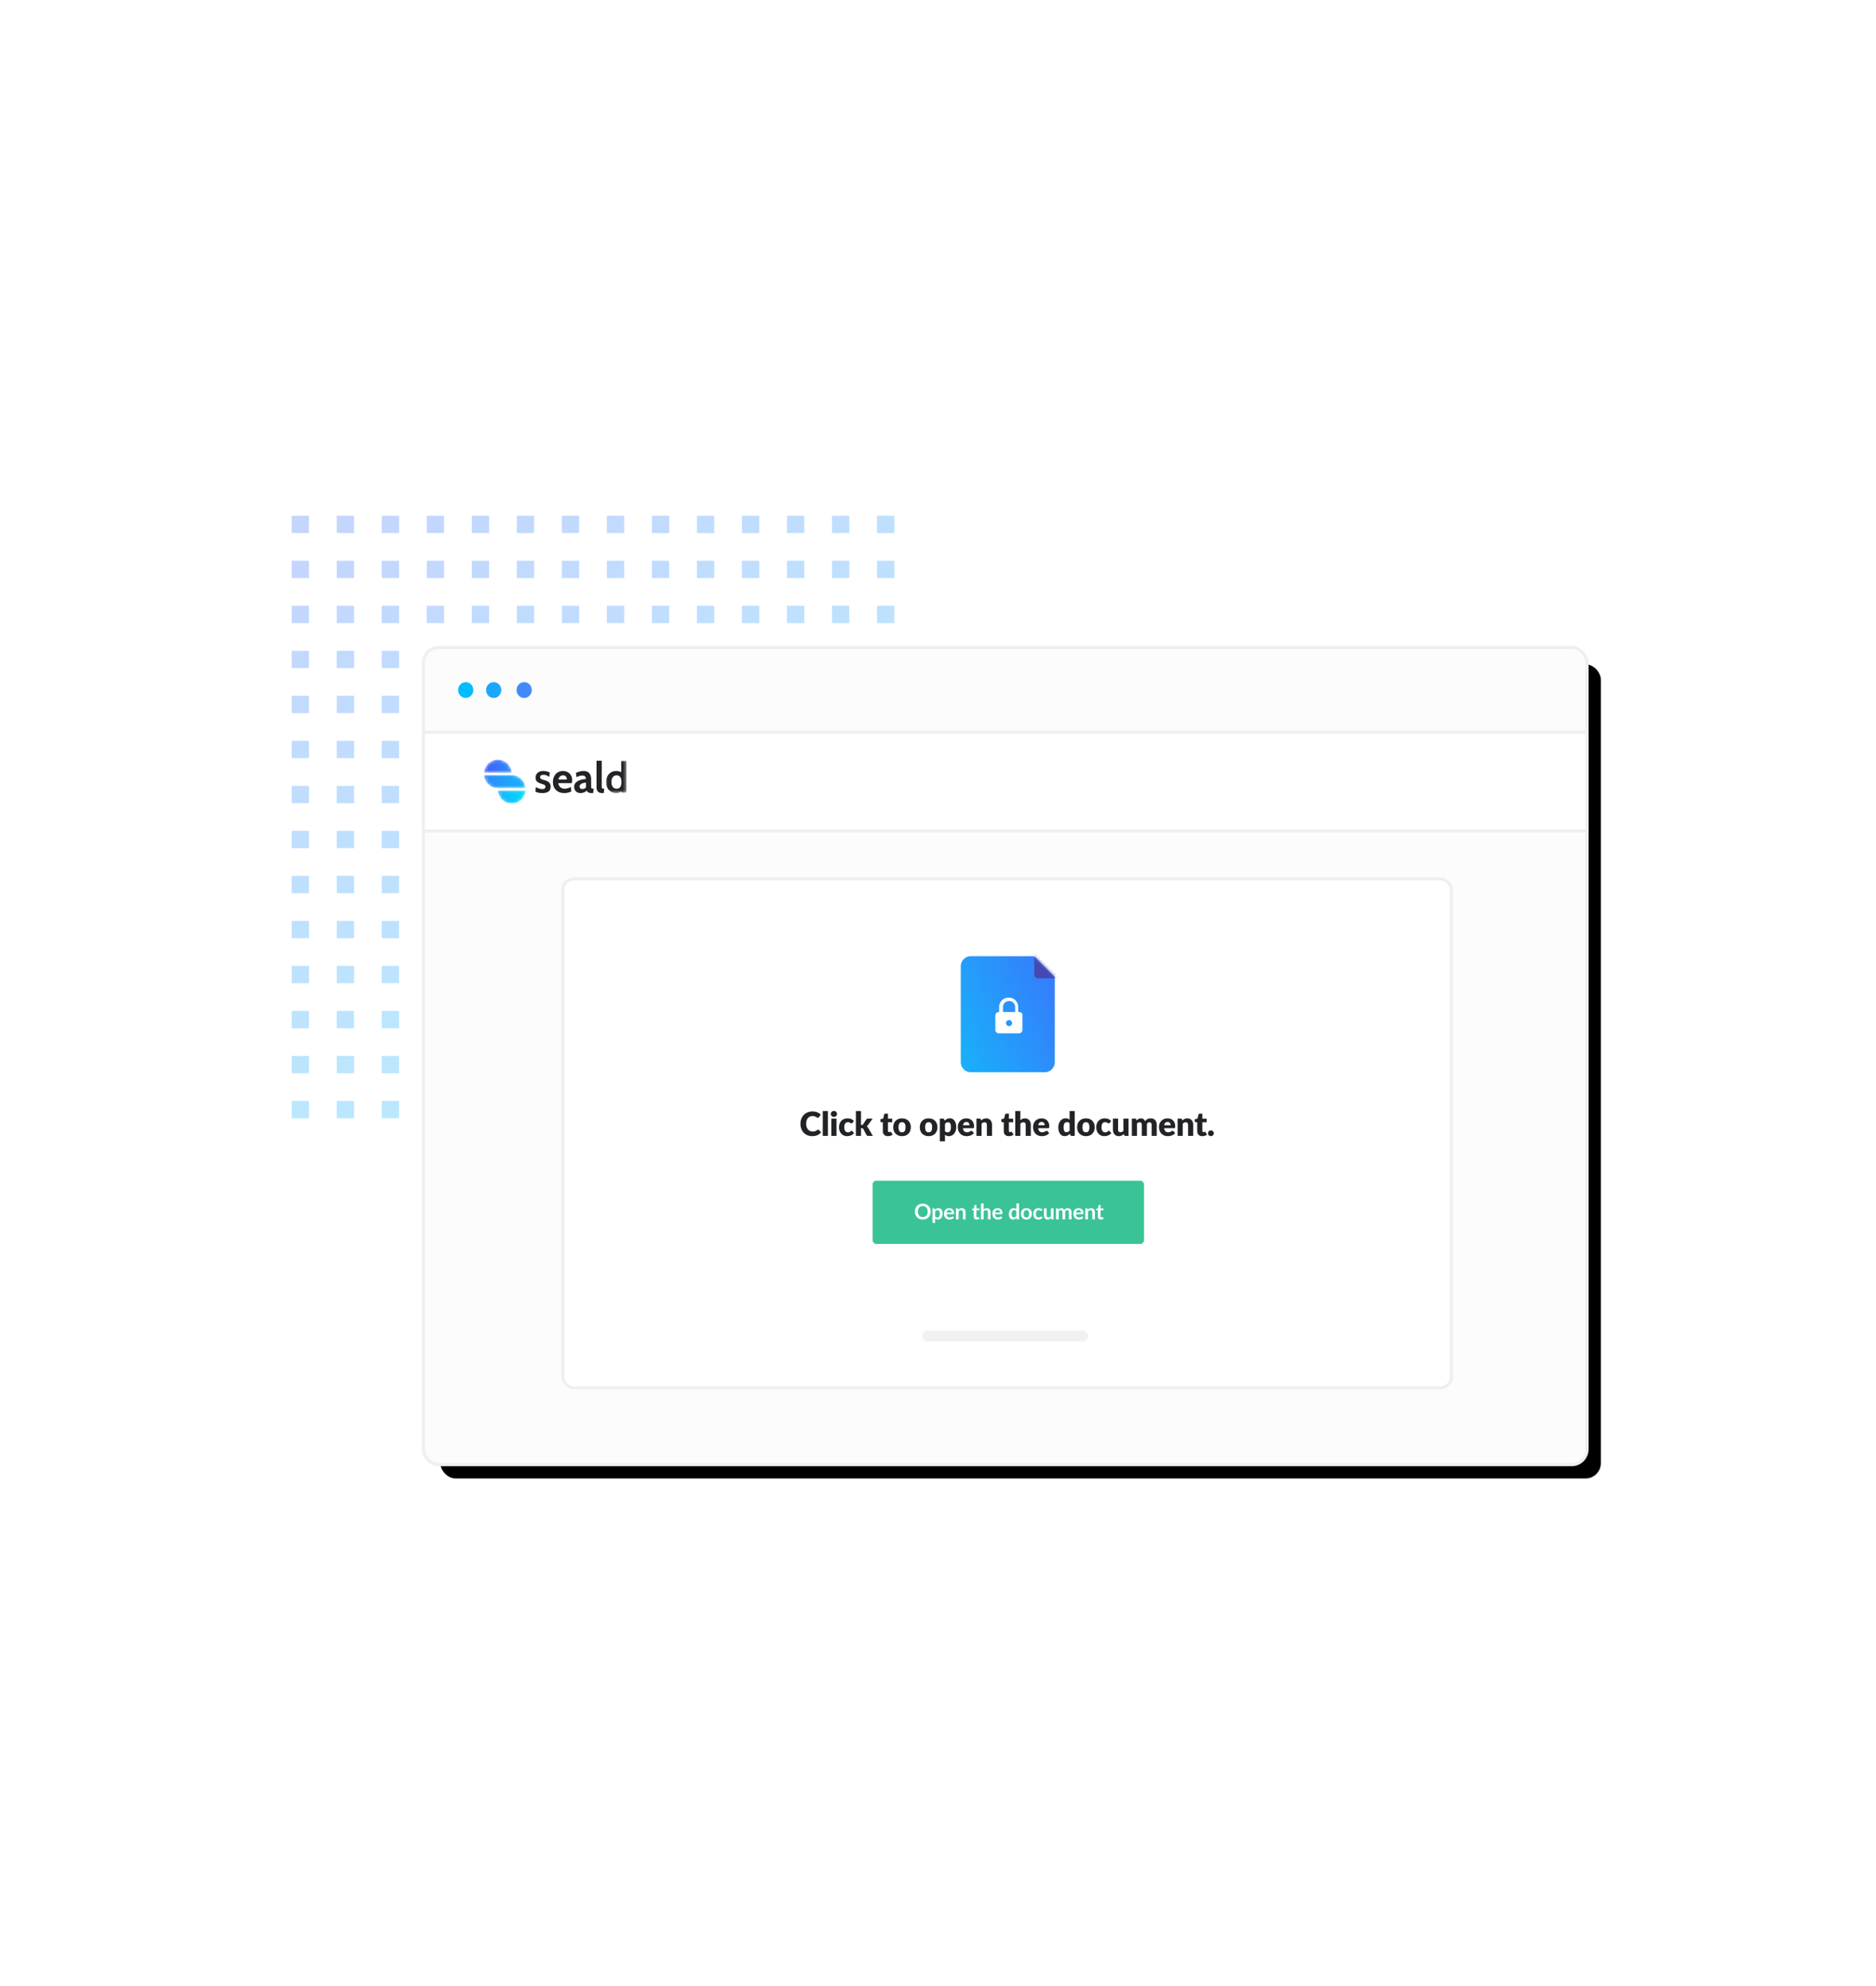 <svg width="611" height="647" xmlns="http://www.w3.org/2000/svg" xmlns:xlink="http://www.w3.org/1999/xlink"><defs><linearGradient x1="20.573%" y1="-4.83%" x2="86.747%" y2="107.679%" id="linearGradient-1"><stop stop-color="#3975FB" offset="0%"/><stop stop-color="#0ACDFA" offset="100%"/></linearGradient><rect id="path-2" x="0" y="0" width="378" height="265.2" rx="5"/><filter x="-11.9%" y="-17%" width="126.5%" height="137.7%" filterUnits="objectBoundingBox" id="filter-3"><feMorphology radius="1" operator="dilate" in="SourceAlpha" result="shadowSpreadOuter1"/><feOffset dx="5" dy="5" in="shadowSpreadOuter1" result="shadowOffsetOuter1"/><feGaussianBlur stdDeviation="15.5" in="shadowOffsetOuter1" result="shadowBlurOuter1"/><feComposite in="shadowBlurOuter1" in2="SourceAlpha" operator="out" result="shadowBlurOuter1"/><feColorMatrix values="0 0 0 0 0.235 0 0 0 0 0.616 0 0 0 0 0.973 0 0 0 0.086 0" in="shadowBlurOuter1"/></filter><path d="M.028.034c.175 2.383 2.13 4.262 4.517 4.262 2.387 0 4.342-1.879 4.517-4.262H.028z" id="path-4"/><linearGradient x1="0%" y1="50%" x2="100%" y2="50%" id="linearGradient-6"><stop stop-color="#17B3FB" offset="0%"/><stop stop-color="#01DBF9" offset="100%"/></linearGradient><path d="M.046 4.294h9.033C8.904 1.911 6.95.032 4.563.032 2.175.032.22 1.91.046 4.294" id="path-7"/><linearGradient x1="0%" y1="50%" x2="100%" y2="50%" id="linearGradient-9"><stop stop-color="#445DFB" offset="0%"/><stop stop-color="#2D8CFB" offset="100%"/></linearGradient><path d="M.046.033c.175 2.383 2.13 4.262 4.517 4.262h9.033C13.421 1.912 11.466.033 9.08.033H.046z" id="path-10"/><linearGradient x1="0%" y1="50%" x2="100%" y2="50%" id="linearGradient-12"><stop stop-color="#2D8CFB" offset="0%"/><stop stop-color="#17B3FB" offset="100%"/></linearGradient><path id="path-13" d="M.032.008h6.62v10.535H.032z"/><linearGradient x1="109.179%" y1="0%" x2="-72.819%" y2="100%" id="linearGradient-15"><stop stop-color="#3975FB" offset="0%"/><stop stop-color="#0ACDFA" offset="100%"/></linearGradient><path d="M3.745.487C1.95.487.515 1.965.515 3.813v31.122c0 1.847 1.435 3.325 3.23 3.325h24.163c1.794 0 3.229-1.478 3.229-3.325V7.755c0-.37-.12-.617-.358-.863L24.798.856a1.273 1.273 0 0 0-.838-.369H3.745z" id="path-16"/></defs><g id="Artboard-Copy-9" stroke="none" stroke-width="1" fill="none" fill-rule="evenodd"><g id="Group-3" transform="translate(95 168)"><g id="Group-2"><path d="M0 0h5.64v5.64H0V0zm0 14.664h5.64v5.64H0v-5.64zm0 14.664h5.64v5.64H0v-5.64zm0 14.664h5.64v5.64H0v-5.64zm0 14.664h5.64v5.64H0v-5.64zM0 73.32h5.64v5.64H0v-5.64zm0 14.664h5.64v5.64H0v-5.64zM14.664 0h5.64v5.64h-5.64V0zm0 14.664h5.64v5.64h-5.64v-5.64zm0 14.664h5.64v5.64h-5.64v-5.64zm0 14.664h5.64v5.64h-5.64v-5.64zm0 14.664h5.64v5.64h-5.64v-5.64zm0 14.664h5.64v5.64h-5.64v-5.64zm0 14.664h5.64v5.64h-5.64v-5.64zM29.328 0h5.64v5.64h-5.64V0zm0 14.664h5.64v5.64h-5.64v-5.64zm0 14.664h5.64v5.64h-5.64v-5.64zm0 14.664h5.64v5.64h-5.64v-5.64zm0 14.664h5.64v5.64h-5.64v-5.64zm0 14.664h5.64v5.64h-5.64v-5.64zm0 14.664h5.64v5.64h-5.64v-5.64zM43.992 0h5.64v5.64h-5.64V0zm0 14.664h5.64v5.64h-5.64v-5.64zm0 14.664h5.64v5.64h-5.64v-5.64zm0 14.664h5.64v5.64h-5.64v-5.64zm0 14.664h5.64v5.64h-5.64v-5.64zm0 14.664h5.64v5.64h-5.64v-5.64zm0 14.664h5.64v5.64h-5.64v-5.64zM58.656 0h5.64v5.64h-5.64V0zM73.32 0h5.64v5.64h-5.64V0zm14.664 0h5.64v5.64h-5.64V0zM58.656 14.664h5.64v5.64h-5.64v-5.64zm14.664 0h5.64v5.64h-5.64v-5.64zm14.664 0h5.64v5.64h-5.64v-5.64zM58.656 29.328h5.64v5.64h-5.64v-5.64zm14.664 0h5.64v5.64h-5.64v-5.64zm14.664 0h5.64v5.64h-5.64v-5.64zM58.656 43.992h5.64v5.64h-5.64v-5.64zm14.664 0h5.64v5.64h-5.64v-5.64zm14.664 0h5.64v5.64h-5.64v-5.64zM58.656 58.656h5.64v5.64h-5.64v-5.64zm14.664 0h5.64v5.64h-5.64v-5.64zm14.664 0h5.64v5.64h-5.64v-5.64zM58.656 73.32h5.64v5.64h-5.64v-5.64zm14.664 0h5.64v5.64h-5.64v-5.64zm14.664 0h5.64v5.64h-5.64v-5.64zM58.656 87.984h5.64v5.64h-5.64v-5.64zm14.664 0h5.64v5.64h-5.64v-5.64zm14.664 0h5.64v5.64h-5.64v-5.64zM102.648 0h5.64v5.64h-5.64V0zm0 14.664h5.64v5.64h-5.64v-5.64zm0 14.664h5.64v5.64h-5.64v-5.64zm0 14.664h5.64v5.64h-5.64v-5.64zm0 14.664h5.64v5.64h-5.64v-5.64zm0 14.664h5.64v5.64h-5.64v-5.64zm0 14.664h5.64v5.64h-5.64v-5.64zM117.312 0h5.64v5.64h-5.64V0zm0 14.664h5.64v5.64h-5.64v-5.64zm0 14.664h5.64v5.64h-5.64v-5.64zm0 14.664h5.64v5.64h-5.64v-5.64zm0 14.664h5.64v5.64h-5.64v-5.64zm0 14.664h5.64v5.64h-5.64v-5.64zm0 14.664h5.64v5.64h-5.64v-5.64zM131.976 0h5.64v5.64h-5.64V0zm0 14.664h5.64v5.64h-5.64v-5.64zm0 14.664h5.64v5.64h-5.64v-5.64zm0 14.664h5.64v5.64h-5.64v-5.64zm0 14.664h5.64v5.64h-5.64v-5.64zm0 14.664h5.64v5.64h-5.64v-5.64zm0 14.664h5.64v5.64h-5.64v-5.64zM146.64 0h5.64v5.64h-5.64V0zm0 14.664h5.64v5.64h-5.64v-5.64zm0 14.664h5.64v5.64h-5.64v-5.64zm0 14.664h5.64v5.64h-5.64v-5.64zm0 14.664h5.64v5.64h-5.64v-5.64zm0 14.664h5.64v5.64h-5.64v-5.64zm0 14.664h5.64v5.64h-5.64v-5.64zM161.304 0h5.64v5.64h-5.64V0zm14.664 0h5.64v5.64h-5.64V0zm14.664 0h5.64v5.64h-5.64V0zm-29.328 14.664h5.64v5.64h-5.64v-5.64zm14.664 0h5.64v5.64h-5.64v-5.64zm14.664 0h5.64v5.64h-5.64v-5.64zm-29.328 14.664h5.64v5.64h-5.64v-5.64zm14.664 0h5.64v5.64h-5.64v-5.64zm14.664 0h5.64v5.64h-5.64v-5.64zm-29.328 14.664h5.64v5.64h-5.64v-5.64zm14.664 0h5.64v5.64h-5.64v-5.64zm14.664 0h5.64v5.64h-5.64v-5.64zm-29.328 14.664h5.64v5.64h-5.64v-5.64zm14.664 0h5.64v5.64h-5.64v-5.64zm14.664 0h5.64v5.64h-5.64v-5.64zM161.304 73.32h5.64v5.64h-5.64v-5.64zm14.664 0h5.64v5.64h-5.64v-5.64zm14.664 0h5.64v5.64h-5.64v-5.64zm-29.328 14.664h5.64v5.64h-5.64v-5.64zm14.664 0h5.64v5.64h-5.64v-5.64zm14.664 0h5.64v5.64h-5.64v-5.64zm-87.984 14.664h5.64v5.64h-5.64v-5.64zm0 14.664h5.64v5.64h-5.64v-5.64zm0 14.664h5.64v5.64h-5.64v-5.64zm0 14.664h5.64v5.64h-5.64v-5.64zm0 14.664h5.64v5.64h-5.64v-5.64zm0 14.664h5.64v5.64h-5.64v-5.64zm0 14.664h5.64v5.64h-5.64v-5.64zm14.664-87.984h5.64v5.64h-5.64v-5.64zm0 14.664h5.64v5.64h-5.64v-5.64zm0 14.664h5.64v5.64h-5.64v-5.64zm0 14.664h5.64v5.64h-5.64v-5.64zm0 14.664h5.64v5.64h-5.64v-5.64zm0 14.664h5.64v5.64h-5.64v-5.64zm0 14.664h5.64v5.64h-5.64v-5.64zm14.664-87.984h5.64v5.64h-5.64v-5.64zm0 14.664h5.64v5.64h-5.64v-5.64zm0 14.664h5.64v5.64h-5.64v-5.64zm0 14.664h5.64v5.64h-5.64v-5.64zm0 14.664h5.64v5.64h-5.64v-5.64zm0 14.664h5.64v5.64h-5.64v-5.64zm0 14.664h5.64v5.64h-5.64v-5.64zm14.664-87.984h5.64v5.64h-5.64v-5.64zm0 14.664h5.64v5.64h-5.64v-5.64zm0 14.664h5.64v5.64h-5.64v-5.64zm0 14.664h5.64v5.64h-5.64v-5.64zm0 14.664h5.64v5.64h-5.64v-5.64zm0 14.664h5.64v5.64h-5.64v-5.64zm0 14.664h5.64v5.64h-5.64v-5.64zm14.664-87.984h5.64v5.64h-5.64v-5.64zm14.664 0h5.64v5.64h-5.64v-5.64zm14.664 0h5.64v5.64h-5.64v-5.64zm-29.328 14.664h5.64v5.64h-5.64v-5.64zm14.664 0h5.64v5.64h-5.64v-5.64zm14.664 0h5.64v5.64h-5.64v-5.64zm-29.328 14.664h5.64v5.64h-5.64v-5.64zm14.664 0h5.64v5.64h-5.64v-5.64zm14.664 0h5.64v5.64h-5.64v-5.64zm-29.328 14.664h5.64v5.64h-5.64v-5.64zm14.664 0h5.64v5.64h-5.64v-5.64zm14.664 0h5.64v5.64h-5.64v-5.64zm-29.328 14.664h5.64v5.64h-5.64v-5.64zm14.664 0h5.64v5.64h-5.64v-5.64zm14.664 0h5.64v5.64h-5.64v-5.64zm-29.328 14.664h5.64v5.64h-5.64v-5.64zm14.664 0h5.64v5.64h-5.64v-5.64zm14.664 0h5.64v5.64h-5.64v-5.64zm-29.328 14.664h5.64v5.64h-5.64v-5.64zm14.664 0h5.64v5.64h-5.64v-5.64zm14.664 0h5.64v5.64h-5.64v-5.64zM0 102.648h5.64v5.64H0v-5.64zm0 14.664h5.64v5.64H0v-5.64zm0 14.664h5.64v5.64H0v-5.64zm0 14.664h5.64v5.64H0v-5.64zm0 14.664h5.64v5.64H0v-5.64zm0 14.664h5.64v5.64H0v-5.64zm0 14.664h5.64v5.64H0v-5.64zm14.664-87.984h5.64v5.64h-5.64v-5.64zm0 14.664h5.64v5.64h-5.64v-5.64zm0 14.664h5.64v5.64h-5.64v-5.64zm0 14.664h5.64v5.64h-5.64v-5.64zm0 14.664h5.64v5.64h-5.64v-5.64zm0 14.664h5.64v5.64h-5.64v-5.64zm0 14.664h5.64v5.64h-5.64v-5.64zm14.664-87.984h5.64v5.64h-5.64v-5.64zm0 14.664h5.64v5.64h-5.64v-5.64zm0 14.664h5.64v5.64h-5.64v-5.64zm0 14.664h5.64v5.64h-5.64v-5.64zm0 14.664h5.64v5.64h-5.64v-5.64zm0 14.664h5.64v5.64h-5.64v-5.64zm0 14.664h5.64v5.64h-5.64v-5.64zm14.664-87.984h5.64v5.64h-5.64v-5.64zm0 14.664h5.64v5.64h-5.64v-5.64zm0 14.664h5.64v5.64h-5.64v-5.64zm0 14.664h5.64v5.64h-5.64v-5.64zm0 14.664h5.64v5.64h-5.64v-5.64zm0 14.664h5.64v5.64h-5.64v-5.64zm0 14.664h5.64v5.64h-5.64v-5.64zm14.664-87.984h5.64v5.64h-5.64v-5.64zm14.664 0h5.64v5.64h-5.64v-5.64zm14.664 0h5.64v5.64h-5.64v-5.64zm-29.328 14.664h5.64v5.64h-5.64v-5.64zm14.664 0h5.64v5.64h-5.64v-5.64zm14.664 0h5.64v5.64h-5.64v-5.64zm-29.328 14.664h5.64v5.64h-5.64v-5.64zm14.664 0h5.64v5.64h-5.64v-5.64zm14.664 0h5.64v5.64h-5.64v-5.64zM58.656 146.64h5.64v5.64h-5.64v-5.64zm14.664 0h5.64v5.64h-5.64v-5.64zm14.664 0h5.64v5.64h-5.64v-5.64zm-29.328 14.664h5.64v5.64h-5.64v-5.64zm14.664 0h5.64v5.64h-5.64v-5.64zm14.664 0h5.64v5.64h-5.64v-5.64zm-29.328 14.664h5.64v5.64h-5.64v-5.64zm14.664 0h5.64v5.64h-5.64v-5.64zm14.664 0h5.64v5.64h-5.64v-5.64zm-29.328 14.664h5.64v5.64h-5.64v-5.64zm14.664 0h5.64v5.64h-5.64v-5.64zm14.664 0h5.64v5.64h-5.64v-5.64z" id="Combined-Shape" fill="url(#linearGradient-1)" opacity=".298"/><g id="Group-18" transform="translate(43.4 43.4)"><g id="Rectangle-39"><use fill="#000" filter="url(#filter-3)" xlink:href="#path-2"/><rect stroke="#EEEFF2" fill="#FCFCFC" x="-.5" y="-.5" width="379" height="266.2" rx="5"/></g><path id="Rectangle-4" stroke="#EEEFF2" fill="#FFF" transform="matrix(1 0 0 -1 0 86.4)" d="M-.5 27.1h379v32.2H-.5z"/><g id="Logo-seald" transform="translate(19.2 36)"><g id="Group-21"><g id="Group-9" transform="translate(4.534 10.072)"><mask id="mask-5" fill="#fff"><use xlink:href="#path-4"/></mask><path d="M.028.034c.175 2.383 2.13 4.262 4.517 4.262 2.387 0 4.342-1.879 4.517-4.262H.028z" id="Fill-7" fill="url(#linearGradient-6)" mask="url(#mask-5)"/></g><g id="Group-12" transform="translate(0 .033)"><mask id="mask-8" fill="#fff"><use xlink:href="#path-7"/></mask><path d="M.046 4.294h9.033C8.904 1.911 6.95.032 4.563.032 2.175.032.22 1.91.046 4.294" id="Fill-10" fill="url(#linearGradient-9)" mask="url(#mask-8)"/></g><g id="Group-15" transform="translate(0 5.053)"><mask id="mask-11" fill="#fff"><use xlink:href="#path-10"/></mask><path d="M.046.033c.175 2.383 2.13 4.262 4.517 4.262h9.033C13.421 1.912 11.466.033 9.08.033H.046z" id="Fill-13" fill="url(#linearGradient-12)" mask="url(#mask-11)"/></g></g><g id="Group-27" transform="translate(16.742 .388)"><path d="M2.322 10.543c-.993 0-1.74-.157-2.24-.472a.125.125 0 0 1-.055-.118l.122-1.19a.12.12 0 0 1 .183-.091c.075.046.16.092.253.138a4.573 4.573 0 0 0 1.11.381c.2.042.39.063.572.063.381 0 .65-.074.804-.222a.72.72 0 0 0 .231-.54c0-.204-.054-.359-.163-.465a1.377 1.377 0 0 0-.47-.277 10.918 10.918 0 0 0-.742-.25 6.05 6.05 0 0 1-.981-.409 1.66 1.66 0 0 1-.613-.575c-.136-.226-.218-.543-.245-.95 0-.286.047-.56.143-.824a1.92 1.92 0 0 1 .442-.7c.2-.203.457-.367.77-.492.438-.175 1.006-.227 1.703-.157.151.015.303.04.451.072.47.102.823.225 1.059.37.04.024.06.07.055.118l-.119 1.165a.12.12 0 0 1-.192.086 2.893 2.893 0 0 0-.648-.379 3.092 3.092 0 0 0-.518-.166 2.378 2.378 0 0 0-.531-.063c-.327 0-.597.063-.81.187a.621.621 0 0 0-.32.576c0 .221.07.388.21.499a2.21 2.21 0 0 0 .572.306l.225.068c.055.019.143.044.266.076l.28.076c.28.083.537.18.769.291.231.111.429.25.592.416.164.167.289.366.375.596.086.231.13.504.13.818 0 1.358-.89 2.038-2.67 2.038" id="Fill-16" fill="#222326"/><path d="M7.685 6.149h2.476c.07 0 .13-.06.124-.132a1.566 1.566 0 0 0-.296-.825c-.201-.277-.511-.415-.931-.415-.42 0-.758.124-1.013.374a1.859 1.859 0 0 0-.48.84.125.125 0 0 0 .12.158m4.109 1.164H7.633a.126.126 0 0 0-.123.15c.107.527.337.93.691 1.209.388.304.827.457 1.32.457.154 0 .322-.014.505-.042a5.587 5.587 0 0 0 1.107-.298c.117-.044.226-.092.328-.142.078-.038.17.019.175.107l.066 1.178c.003.05-.024.1-.069.122-.645.326-1.38.489-2.201.489-.6 0-1.129-.093-1.587-.278a3.355 3.355 0 0 1-1.158-.755 3.108 3.108 0 0 1-.708-1.137 4.139 4.139 0 0 1-.239-1.42c0-.5.075-.966.225-1.4a3.48 3.48 0 0 1 .647-1.144 2.961 2.961 0 0 1 1.029-.77c.404-.184.86-.276 1.368-.276.427 0 .825.071 1.192.215.368.143.686.346.954.61.268.263.477.58.626.949.15.37.225.78.225 1.234 0 .234-.03.513-.09.838a.127.127 0 0 1-.122.104" id="Fill-18" fill="#222326"/><path d="M16.501 8.67V7.285a.126.126 0 0 0-.135-.127c-.216.02-.428.054-.634.1-.25.055-.47.136-.661.242a1.56 1.56 0 0 0-.463.381.798.798 0 0 0-.177.513c0 .555.304.832.913.832.41 0 .781-.153 1.116-.46a.132.132 0 0 0 .041-.096zm2.507.459l-.138 1.302a.124.124 0 0 1-.123.112h-.502c-.673 0-1.157-.225-1.45-.674-.042-.065-.132-.067-.187-.013-.468.458-1.125.687-1.973.687-.281 0-.543-.049-.783-.146a1.825 1.825 0 0 1-.627-.416 1.914 1.914 0 0 1-.415-.651 2.35 2.35 0 0 1-.15-.866c0-.472.136-.865.409-1.179a3.07 3.07 0 0 1 .994-.755 4.91 4.91 0 0 1 1.246-.409 7.876 7.876 0 0 1 1.053-.134.123.123 0 0 0 .117-.134c-.032-.348-.129-.598-.291-.75-.182-.172-.49-.257-.926-.257-.496 0-1.066.15-1.71.45a.123.123 0 0 1-.175-.098l-.122-1.134a.129.129 0 0 1 .073-.13c.816-.38 1.615-.571 2.397-.571 1.643 0 2.465.928 2.465 2.786v1.87c0 .25.007.45.02.597a.975.975 0 0 0 .082.34.268.268 0 0 0 .184.145c.082.019.186.028.314.028h.218z" id="Fill-20" fill="#222326"/><path d="M22.439 9.27l-.123 1.159a.126.126 0 0 1-.125.114h-.5c-.581 0-1.017-.169-1.308-.506-.29-.337-.436-.774-.436-1.31V.136c0-.07.056-.128.126-.128h1.438c.07 0 .125.057.125.128V8.02c0 .268.007.476.02.624.014.148.048.256.103.325.054.07.136.114.245.132a2.3 2.3 0 0 0 .314.026.127.127 0 0 1 .12.143" id="Fill-22" fill="#222326"/><g id="Group-26" transform="translate(23.02)"><mask id="mask-14" fill="#fff"><use xlink:href="#path-13"/></mask><path d="M3.485 4.777c-.543 0-.963.196-1.262.589-.298.392-.447.921-.447 1.587 0 .665.149 1.194.447 1.587.299.393.72.589 1.262.589.525 0 .915-.194 1.173-.582.258-.388.387-.92.387-1.594 0-.675-.129-1.206-.387-1.594-.258-.388-.648-.582-1.173-.582m3.045 5.627H5.172a.123.123 0 0 1-.121-.115l-.02-.273a2.864 2.864 0 0 1-1.661.527c-.536 0-1.01-.093-1.424-.278a2.922 2.922 0 0 1-1.042-.769 3.476 3.476 0 0 1-.647-1.143 4.263 4.263 0 0 1-.225-1.4c0-.5.077-.968.232-1.407.154-.439.374-.82.66-1.144a3.037 3.037 0 0 1 1.05-.762 3.384 3.384 0 0 1 1.396-.277c.53 0 1.003.116 1.416.348.08.045.177-.018.177-.11V.132c0-.068.055-.124.122-.124H6.53c.068 0 .122.056.122.124V10.28a.123.123 0 0 1-.122.124" id="Fill-24" fill="#222326" mask="url(#mask-14)"/></g></g></g><g id="Group" transform="translate(44.4 74.4)"><rect id="Rectangle-5" stroke="#EDEFF2" fill="#FFF" x=".5" y=".5" width="289.4" height="165.8" rx="3.6"/><path d="M83.643 82.164a.352.352 0 0 1 .254.108l.723.762a3.004 3.004 0 0 1-1.19.936c-.478.211-1.042.316-1.694.316-.597 0-1.133-.101-1.606-.305a3.477 3.477 0 0 1-1.204-.842 3.71 3.71 0 0 1-.759-1.274 4.706 4.706 0 0 1-.264-1.602c0-.586.095-1.125.286-1.617.19-.491.459-.915.804-1.272.346-.356.76-.633 1.242-.831a4.157 4.157 0 0 1 1.593-.297 4.078 4.078 0 0 1 1.566.294 3.342 3.342 0 0 1 1.134.753l-.615.827a.784.784 0 0 1-.14.137.365.365 0 0 1-.227.062.405.405 0 0 1-.184-.043 2.03 2.03 0 0 1-.184-.105 32.386 32.386 0 0 0-.213-.135 1.637 1.637 0 0 0-.275-.135 2.276 2.276 0 0 0-.373-.105 2.542 2.542 0 0 0-.5-.044c-.302 0-.578.056-.828.168-.25.111-.467.274-.648.489a2.26 2.26 0 0 0-.422.788 3.518 3.518 0 0 0-.148 1.066c0 .404.055.762.165 1.075.11.313.259.577.448.791a1.918 1.918 0 0 0 1.471.656c.166 0 .317-.008.454-.024s.264-.043.383-.081c.12-.038.23-.088.335-.151.105-.063.21-.143.319-.24a.639.639 0 0 1 .14-.09.368.368 0 0 1 .157-.035zm3.202-6.048V84.2H85.17v-8.084h1.674zm2.792 2.484v5.6h-1.674v-5.6h1.674zm.172-1.533a.885.885 0 0 1-.08.375.988.988 0 0 1-.222.308 1.084 1.084 0 0 1-.327.21 1.014 1.014 0 0 1-.78 0 1.078 1.078 0 0 1-.316-.21.972.972 0 0 1-.216-.308.91.91 0 0 1-.078-.375c0-.137.026-.265.078-.384a.995.995 0 0 1 .532-.524 1.045 1.045 0 0 1 1.107.21c.094.091.167.195.221.314a.916.916 0 0 1 .082.384zm5.06 2.862a.926.926 0 0 1-.145.145.322.322 0 0 1-.2.054.43.43 0 0 1-.224-.059l-.224-.132a1.7 1.7 0 0 0-.292-.133 1.247 1.247 0 0 0-.416-.059c-.205 0-.382.038-.532.113a.985.985 0 0 0-.37.324 1.48 1.48 0 0 0-.216.516 3.08 3.08 0 0 0-.07.689c0 .536.104.948.31 1.236a.996.996 0 0 0 .857.432c.194 0 .348-.024.461-.073a1.4 1.4 0 0 0 .29-.162c.078-.06.151-.114.218-.164a.404.404 0 0 1 .25-.076c.134 0 .235.049.303.146l.486.6a2.644 2.644 0 0 1-1.131.774c-.2.07-.4.119-.602.146a4.44 4.44 0 0 1-.589.04 2.52 2.52 0 0 1-.98-.194 2.401 2.401 0 0 1-.82-.564 2.703 2.703 0 0 1-.562-.91 3.409 3.409 0 0 1-.208-1.231c0-.404.06-.78.18-1.132.121-.35.3-.655.535-.912a2.49 2.49 0 0 1 .875-.608 3.08 3.08 0 0 1 1.207-.221c.44 0 .824.07 1.156.21.33.14.63.346.896.616l-.443.589zm2.76-3.813v4.53h.248a.492.492 0 0 0 .238-.045.555.555 0 0 0 .162-.154l1.058-1.577a.669.669 0 0 1 .222-.202.664.664 0 0 1 .318-.068h1.534l-1.448 1.993c-.136.18-.298.327-.486.443.083.06.159.132.227.213.069.08.133.172.195.273l1.576 2.678h-1.511a.77.77 0 0 1-.325-.062.517.517 0 0 1-.226-.219l-1.059-1.982a.414.414 0 0 0-.156-.175.564.564 0 0 0-.243-.04h-.324V84.2h-1.674v-8.084h1.674zm8.748 8.17c-.267 0-.502-.038-.705-.116a1.4 1.4 0 0 1-.513-.33 1.404 1.404 0 0 1-.316-.515 1.996 1.996 0 0 1-.108-.675v-2.894h-.475a.317.317 0 0 1-.222-.084c-.06-.056-.091-.138-.091-.246v-.653l.89-.173.33-1.366c.043-.173.166-.26.367-.26h.875v1.637h1.388v1.145h-1.388v2.78c0 .13.032.237.095.322a.32.32 0 0 0 .272.127.536.536 0 0 0 .262-.062c.03-.016.06-.03.087-.043a.221.221 0 0 1 .094-.02c.05 0 .091.012.122.036.03.023.062.06.094.11l.508.794a2.31 2.31 0 0 1-.73.365c-.27.08-.548.121-.836.121zm4.617-5.772c.425 0 .811.066 1.16.2.35.133.65.324.9.572.25.248.444.55.583.904.139.355.208.754.208 1.197 0 .446-.07.848-.208 1.207a2.596 2.596 0 0 1-.583.912c-.25.25-.55.443-.9.578a3.189 3.189 0 0 1-1.16.202 3.24 3.24 0 0 1-1.17-.202 2.609 2.609 0 0 1-.907-.578 2.559 2.559 0 0 1-.588-.912 3.322 3.322 0 0 1-.208-1.207c0-.443.07-.842.208-1.197.138-.354.335-.656.588-.904a2.59 2.59 0 0 1 .908-.572c.35-.134.74-.2 1.169-.2zm0 4.53c.385 0 .668-.135.85-.407.182-.272.273-.685.273-1.24 0-.554-.091-.966-.273-1.236-.182-.27-.465-.405-.85-.405-.396 0-.686.135-.87.405-.183.27-.275.682-.275 1.236 0 .555.092.968.275 1.24.184.272.474.407.87.407zm8.661-4.53c.425 0 .812.066 1.161.2.35.133.65.324.9.572.25.248.444.55.583.904.138.355.207.754.207 1.197 0 .446-.069.848-.207 1.207a2.596 2.596 0 0 1-.584.912c-.25.25-.55.443-.899.578a3.192 3.192 0 0 1-1.16.202c-.43 0-.819-.067-1.17-.202a2.609 2.609 0 0 1-.907-.578 2.559 2.559 0 0 1-.589-.912 3.322 3.322 0 0 1-.207-1.207c0-.443.069-.842.207-1.197.139-.354.335-.656.589-.904.254-.248.556-.44.907-.572.351-.134.74-.2 1.17-.2zm0 4.53c.386 0 .669-.135.85-.407.183-.272.273-.685.273-1.24 0-.554-.09-.966-.272-1.236-.182-.27-.465-.405-.85-.405-.397 0-.686.135-.87.405-.184.27-.276.682-.276 1.236 0 .555.092.968.276 1.24.184.272.473.407.87.407zm5.314-.367a1.116 1.116 0 0 0 .875.378.97.97 0 0 0 .426-.092.87.87 0 0 0 .338-.294c.095-.135.17-.31.224-.526.054-.216.08-.48.08-.789 0-.295-.02-.543-.064-.745a1.535 1.535 0 0 0-.18-.489.702.702 0 0 0-.279-.267.798.798 0 0 0-.362-.081c-.245 0-.446.045-.605.135-.158.09-.31.221-.453.394v2.376zm-.103-3.386c.22-.234.47-.425.748-.575.28-.15.611-.224.996-.224.292 0 .562.065.81.195.249.13.463.316.643.561.18.245.321.545.424.9.103.354.154.756.154 1.206 0 .421-.059.81-.176 1.167a2.93 2.93 0 0 1-.491.928c-.21.263-.463.468-.756.616a2.138 2.138 0 0 1-.975.221c-.291 0-.536-.041-.734-.124a1.994 1.994 0 0 1-.54-.335v2.15h-1.674V78.6h1.037c.209 0 .345.094.41.281l.124.41zm8.068 1.437c0-.133-.017-.263-.051-.389a.943.943 0 0 0-.168-.338.852.852 0 0 0-.305-.24 1.043 1.043 0 0 0-.459-.092c-.317 0-.565.091-.745.273-.18.182-.299.444-.356.786h2.084zm-2.106.972c.054.468.196.807.427 1.018.23.21.527.316.89.316.195 0 .362-.024.503-.07.14-.047.265-.1.375-.157l.302-.157a.628.628 0 0 1 .29-.07c.133 0 .233.049.302.146l.486.6c-.173.197-.36.358-.56.483-.199.124-.404.22-.615.291-.21.07-.421.119-.632.146-.21.027-.41.04-.602.04a3.14 3.14 0 0 1-1.104-.191 2.538 2.538 0 0 1-.902-.57 2.688 2.688 0 0 1-.61-.94c-.15-.374-.224-.81-.224-1.306 0-.375.064-.73.192-1.064a2.62 2.62 0 0 1 .55-.88c.24-.252.53-.452.87-.6a2.87 2.87 0 0 1 1.153-.221c.37 0 .71.057 1.018.173.307.115.572.282.793.502.222.22.395.488.519.807.124.319.186.68.186 1.083 0 .126-.005.228-.016.308a.487.487 0 0 1-.06.189.226.226 0 0 1-.116.097.544.544 0 0 1-.186.027h-3.23zm5.934-2.495c.109-.1.22-.194.335-.28a1.96 1.96 0 0 1 .37-.22 2.196 2.196 0 0 1 .926-.191c.306 0 .577.053.813.16.236.105.435.253.597.442.162.189.284.414.367.675.083.26.124.544.124.85V84.2h-1.674v-3.559c0-.273-.063-.486-.189-.64-.126-.153-.311-.229-.556-.229a1.17 1.17 0 0 0-.516.116c-.16.078-.316.183-.467.316V84.2h-1.674v-5.6h1.037c.209 0 .346.094.41.281l.097.324zm9.002 5.081c-.266 0-.501-.038-.704-.116a1.4 1.4 0 0 1-.513-.33 1.404 1.404 0 0 1-.316-.515 1.996 1.996 0 0 1-.108-.675v-2.894h-.475a.317.317 0 0 1-.222-.084c-.061-.056-.092-.138-.092-.246v-.653l.891-.173.33-1.366c.043-.173.165-.26.367-.26h.875v1.637h1.388v1.145h-1.388v2.78c0 .13.031.237.094.322a.32.32 0 0 0 .273.127.536.536 0 0 0 .262-.062l.086-.043a.221.221 0 0 1 .095-.02c.05 0 .09.012.121.036.03.023.062.06.095.11l.507.794a2.31 2.31 0 0 1-.729.365c-.27.08-.549.121-.837.121zm3.764-5.194c.202-.173.42-.313.656-.419.236-.106.518-.16.845-.16.306 0 .577.054.813.16.236.106.435.254.597.443.162.189.284.414.367.675.083.26.124.544.124.85V84.2h-1.674v-3.559c0-.273-.063-.486-.189-.64-.126-.153-.311-.229-.556-.229a1.17 1.17 0 0 0-.516.116c-.16.078-.316.183-.467.316V84.2h-1.674v-8.084h1.674v2.976zm7.911 1.636c0-.133-.017-.263-.051-.389a.943.943 0 0 0-.168-.338.852.852 0 0 0-.305-.24 1.043 1.043 0 0 0-.459-.092c-.317 0-.565.091-.745.273-.18.182-.299.444-.356.786h2.084zm-2.106.972c.054.468.196.807.427 1.018.23.21.527.316.89.316.195 0 .362-.024.503-.07.14-.047.265-.1.375-.157.11-.058.21-.11.303-.157a.628.628 0 0 1 .288-.07c.134 0 .234.049.303.146l.486.6c-.173.197-.36.358-.559.483-.2.124-.405.22-.616.291-.21.07-.42.119-.631.146a4.75 4.75 0 0 1-.602.04c-.393 0-.761-.063-1.105-.191a2.538 2.538 0 0 1-.902-.57 2.688 2.688 0 0 1-.61-.94c-.15-.374-.224-.81-.224-1.306 0-.375.064-.73.192-1.064a2.62 2.62 0 0 1 .55-.88c.24-.252.53-.452.87-.6a2.87 2.87 0 0 1 1.153-.221c.37 0 .71.057 1.018.173.308.115.572.282.794.502.221.22.394.488.518.807.124.319.186.68.186 1.083 0 .126-.005.228-.016.308a.487.487 0 0 1-.06.189.226.226 0 0 1-.115.097.544.544 0 0 1-.187.027h-3.229zm10.228-1.599a1.058 1.058 0 0 0-.41-.294 1.302 1.302 0 0 0-.465-.084.986.986 0 0 0-.427.092.87.87 0 0 0-.337.294c-.096.136-.17.311-.224.527a3.27 3.27 0 0 0-.081.783c0 .295.021.544.065.745.043.202.103.365.18.489.078.124.17.213.279.267a.798.798 0 0 0 .361.081c.123 0 .233-.011.332-.035a1.132 1.132 0 0 0 .508-.265 2.24 2.24 0 0 0 .219-.229v-2.37zm1.674-3.985V84.2h-1.037c-.209 0-.346-.094-.41-.28l-.13-.427a3.283 3.283 0 0 1-.351.324c-.123.097-.255.18-.397.25a2.1 2.1 0 0 1-.459.163 2.363 2.363 0 0 1-.532.056 1.72 1.72 0 0 1-.81-.194 1.867 1.867 0 0 1-.643-.562 2.834 2.834 0 0 1-.423-.899 4.367 4.367 0 0 1-.154-1.212c0-.418.057-.805.172-1.164a2.86 2.86 0 0 1 .49-.928 2.27 2.27 0 0 1 .758-.613c.295-.148.62-.222.977-.222.292 0 .537.042.735.124.198.083.378.195.54.335v-2.835h1.674zm3.66 2.398c.426 0 .813.066 1.162.2.35.133.649.324.899.572.25.248.445.55.583.904.139.355.208.754.208 1.197 0 .446-.07.848-.208 1.207a2.596 2.596 0 0 1-.583.912c-.25.25-.55.443-.9.578a3.185 3.185 0 0 1-1.16.202 3.24 3.24 0 0 1-1.17-.202 2.609 2.609 0 0 1-.906-.578 2.559 2.559 0 0 1-.589-.912 3.322 3.322 0 0 1-.208-1.207c0-.443.07-.842.208-1.197.139-.354.335-.656.589-.904.253-.248.556-.44.907-.572.35-.134.74-.2 1.169-.2zm0 4.53c.386 0 .67-.135.851-.407.182-.272.273-.685.273-1.24 0-.554-.09-.966-.273-1.236-.181-.27-.465-.405-.85-.405-.396 0-.686.135-.87.405-.183.27-.275.682-.275 1.236 0 .555.092.968.275 1.24.184.272.474.407.87.407zm7.755-3.115a.926.926 0 0 1-.145.145.322.322 0 0 1-.2.054.43.43 0 0 1-.224-.059 46.36 46.36 0 0 0-.224-.132 1.7 1.7 0 0 0-.292-.133 1.247 1.247 0 0 0-.416-.059c-.205 0-.382.038-.532.113a.985.985 0 0 0-.37.324 1.48 1.48 0 0 0-.216.516 3.08 3.08 0 0 0-.07.689c0 .536.104.948.31 1.236a.996.996 0 0 0 .857.432c.194 0 .348-.024.461-.073a1.4 1.4 0 0 0 .29-.162c.078-.06.151-.114.218-.164a.404.404 0 0 1 .25-.076c.134 0 .235.049.303.146l.486.6a2.644 2.644 0 0 1-1.131.774c-.2.07-.4.119-.602.146a4.44 4.44 0 0 1-.589.04 2.52 2.52 0 0 1-.98-.194 2.401 2.401 0 0 1-.82-.564 2.703 2.703 0 0 1-.562-.91 3.408 3.408 0 0 1-.208-1.231c0-.404.06-.78.18-1.132.121-.35.3-.655.535-.912a2.49 2.49 0 0 1 .875-.608 3.08 3.08 0 0 1 1.207-.221c.44 0 .824.07 1.156.21.33.14.63.346.896.616l-.443.589zm6.108-1.329v5.6h-1.037c-.209 0-.346-.094-.41-.28l-.098-.325a3.25 3.25 0 0 1-.334.284 2.049 2.049 0 0 1-.797.356 2.29 2.29 0 0 1-.5.051 1.96 1.96 0 0 1-.812-.159 1.672 1.672 0 0 1-.597-.445 1.943 1.943 0 0 1-.367-.675 2.792 2.792 0 0 1-.124-.854V78.6h1.674v3.553c0 .278.063.492.189.643.126.151.311.227.556.227.184 0 .355-.039.516-.116.16-.078.315-.183.467-.316V78.6h1.674zm1.08 5.6v-5.6h1.037c.208 0 .345.094.41.281l.092.302c.093-.097.19-.186.291-.267a1.875 1.875 0 0 1 .705-.35c.135-.035.283-.052.446-.052.338 0 .618.087.84.262.22.174.389.407.504.699.094-.173.208-.32.343-.443.135-.122.28-.221.437-.297a2.17 2.17 0 0 1 .497-.167c.175-.036.348-.054.521-.054.32 0 .605.047.853.143.249.095.457.234.624.416.168.182.294.405.38.67.087.264.13.564.13.898V84.2h-1.674v-3.559c0-.58-.248-.869-.745-.869a.765.765 0 0 0-.564.224c-.15.15-.224.365-.224.645V84.2h-1.674v-3.559c0-.32-.063-.545-.19-.675-.125-.13-.31-.194-.555-.194a.937.937 0 0 0-.43.103 1.56 1.56 0 0 0-.38.275v4.05h-1.674zm12.62-3.472a1.49 1.49 0 0 0-.052-.389.943.943 0 0 0-.167-.338.852.852 0 0 0-.305-.24 1.043 1.043 0 0 0-.46-.092c-.316 0-.564.091-.744.273-.18.182-.3.444-.357.786h2.085zm-2.107.972c.054.468.197.807.427 1.018.23.21.527.316.891.316.195 0 .362-.024.502-.07.14-.047.266-.1.376-.157l.302-.157a.628.628 0 0 1 .289-.07c.133 0 .234.049.302.146l.486.6a2.534 2.534 0 0 1-.559.483c-.2.124-.405.22-.615.291-.21.07-.421.119-.632.146-.21.027-.411.04-.602.04-.393 0-.76-.063-1.104-.191a2.538 2.538 0 0 1-.902-.57 2.688 2.688 0 0 1-.61-.94c-.15-.374-.224-.81-.224-1.306 0-.375.063-.73.191-1.064a2.62 2.62 0 0 1 .551-.88c.24-.252.53-.452.87-.6a2.87 2.87 0 0 1 1.152-.221c.371 0 .71.057 1.018.173a2.2 2.2 0 0 1 .794.502c.221.22.394.488.518.807.125.319.187.68.187 1.083 0 .126-.006.228-.017.308a.487.487 0 0 1-.059.189.226.226 0 0 1-.116.097.544.544 0 0 1-.186.027h-3.23zm5.935-2.495c.108-.1.22-.194.335-.28a1.96 1.96 0 0 1 .37-.22 2.196 2.196 0 0 1 .926-.191c.306 0 .577.053.813.16.235.105.434.253.596.442.162.189.285.414.368.675.082.26.124.544.124.85V84.2h-1.674v-3.559c0-.273-.063-.486-.19-.64-.125-.153-.31-.229-.555-.229a1.17 1.17 0 0 0-.516.116c-.16.078-.316.183-.467.316V84.2h-1.674v-5.6h1.037c.208 0 .345.094.41.281l.097.324zm6.486 5.081c-.267 0-.502-.038-.705-.116a1.4 1.4 0 0 1-.513-.33 1.404 1.404 0 0 1-.316-.515 1.996 1.996 0 0 1-.108-.675v-2.894h-.475a.317.317 0 0 1-.222-.084c-.06-.056-.091-.138-.091-.246v-.653l.89-.173.33-1.366c.043-.173.165-.26.367-.26h.875v1.637h1.388v1.145h-1.388v2.78c0 .13.031.237.094.322a.32.32 0 0 0 .273.127.536.536 0 0 0 .262-.062l.086-.043a.221.221 0 0 1 .095-.02c.05 0 .09.012.121.036.031.023.063.06.095.11l.507.794a2.31 2.31 0 0 1-.728.365c-.27.08-.55.121-.838.121zm1.863-.934a.896.896 0 0 1 .272-.653.953.953 0 0 1 .678-.27.987.987 0 0 1 .675.27.894.894 0 0 1 .275.653.915.915 0 0 1-.275.659.98.98 0 0 1-.675.265.995.995 0 0 1-.378-.07.907.907 0 0 1-.572-.853z" id="Click-to-open-the-do" fill="#222326"/><rect id="Rectangle-2" fill="#3BC398" x="101.4" y="98.8" width="88.4" height="20.6" rx="1.2"/><path d="M120.302 108.87c0 .37-.06.714-.183 1.03a2.42 2.42 0 0 1-.52.821 2.361 2.361 0 0 1-.809.54c-.315.13-.664.195-1.05.195-.382 0-.731-.065-1.046-.194a2.38 2.38 0 0 1-.81-.541 2.428 2.428 0 0 1-.523-.82 2.805 2.805 0 0 1-.186-1.031c0-.372.062-.715.186-1.031.123-.316.298-.59.523-.821a2.38 2.38 0 0 1 .81-.54c.315-.13.664-.195 1.046-.195.257 0 .499.03.725.09.226.059.434.143.623.251.189.109.359.24.51.396.15.155.277.328.383.52.105.19.184.398.24.622.054.225.081.46.081.707zm-.962 0c0-.278-.037-.527-.112-.748a1.602 1.602 0 0 0-.319-.561 1.364 1.364 0 0 0-.502-.354 1.728 1.728 0 0 0-.666-.122c-.248 0-.47.04-.667.122a1.38 1.38 0 0 0-.504.354 1.587 1.587 0 0 0-.32.561c-.075.22-.112.47-.112.748 0 .277.037.526.111.747.075.22.182.407.32.56.14.153.308.27.505.351.197.082.42.123.666.123.248 0 .47-.04.667-.123.197-.081.365-.198.502-.351a1.59 1.59 0 0 0 .319-.56c.075-.22.112-.47.112-.748zm2.425 1.599a.85.85 0 0 0 .32.252.953.953 0 0 0 .73 0 .693.693 0 0 0 .268-.224c.074-.1.13-.227.17-.38.04-.153.06-.333.06-.54a2.4 2.4 0 0 0-.051-.534 1.031 1.031 0 0 0-.145-.356.574.574 0 0 0-.23-.199.715.715 0 0 0-.306-.063.874.874 0 0 0-.459.114 1.392 1.392 0 0 0-.356.32v1.61zm-.045-2.17c.147-.166.314-.3.5-.403.187-.102.406-.153.659-.153.196 0 .375.04.537.122.162.082.302.2.42.355a1.7 1.7 0 0 1 .273.574c.064.228.096.488.096.782 0 .269-.036.517-.108.746a1.824 1.824 0 0 1-.31.595c-.134.168-.297.3-.487.394a1.42 1.42 0 0 1-.638.141c-.201 0-.373-.03-.515-.092a1.257 1.257 0 0 1-.382-.257v1.47h-.864v-4.764h.529c.112 0 .185.052.22.157l.07.333zm5.436.892a1.04 1.04 0 0 0-.048-.316.753.753 0 0 0-.142-.261.66.66 0 0 0-.24-.177.823.823 0 0 0-.337-.064c-.25 0-.446.07-.59.213-.143.142-.235.344-.275.606h1.632zm-1.649.522c.014.184.047.344.098.478a.977.977 0 0 0 .203.332.795.795 0 0 0 .3.196c.115.043.242.065.382.065s.261-.016.363-.049c.101-.033.19-.069.266-.109.076-.04.142-.075.2-.108a.335.335 0 0 1 .165-.049c.073 0 .127.027.162.08l.248.316a1.44 1.44 0 0 1-.322.281 1.806 1.806 0 0 1-.373.182c-.13.046-.261.078-.395.096a2.832 2.832 0 0 1-.39.028c-.25 0-.482-.04-.697-.124a1.56 1.56 0 0 1-.56-.367 1.724 1.724 0 0 1-.374-.602 2.33 2.33 0 0 1-.137-.831c0-.246.04-.476.119-.692a1.607 1.607 0 0 1 .884-.943c.213-.093.454-.14.722-.14.227 0 .436.036.627.109.191.072.356.177.493.316.138.14.246.31.324.511.078.202.118.432.118.692 0 .13-.015.218-.043.264-.028.045-.081.068-.16.068h-2.223zm3.846-1.463c.073-.072.15-.14.23-.201a1.448 1.448 0 0 1 .544-.26 1.48 1.48 0 0 1 .336-.036c.196 0 .37.033.522.1.151.066.278.16.38.28.1.12.178.263.23.43.053.167.079.35.079.552v2.285h-.864v-2.285c0-.22-.05-.39-.151-.51-.1-.12-.253-.18-.458-.18a.9.9 0 0 0-.42.102c-.131.067-.255.16-.371.276v2.597h-.865v-3.591h.529c.112 0 .185.052.22.157l.06.284zm5.968 3.206c-.313 0-.552-.088-.72-.264-.166-.176-.25-.42-.25-.73v-2.005h-.367a.169.169 0 0 1-.119-.046c-.033-.03-.049-.076-.049-.136v-.344l.577-.094.183-.98a.192.192 0 0 1 .066-.108.198.198 0 0 1 .126-.039h.448v1.13h.959v.617h-.959v1.946c0 .112.027.199.082.262.055.063.13.094.226.094a.407.407 0 0 0 .135-.019.742.742 0 0 0 .166-.08.12.12 0 0 1 .063-.02c.026 0 .047.007.063.02a.292.292 0 0 1 .053.058l.258.42c-.126.105-.27.184-.434.237a1.602 1.602 0 0 1-.507.081zm2.237-3.262c.14-.13.293-.237.462-.319.168-.081.365-.122.591-.122.196 0 .37.033.522.1.151.066.278.16.38.28.1.12.178.263.23.43.053.167.079.35.079.552v2.285h-.864v-2.285c0-.22-.05-.39-.151-.51-.1-.12-.253-.18-.458-.18a.9.9 0 0 0-.42.102c-.131.067-.255.16-.371.276v2.597h-.865v-5.201h.864v1.995zm5.362.998a1.04 1.04 0 0 0-.048-.317.753.753 0 0 0-.142-.261.66.66 0 0 0-.24-.177.823.823 0 0 0-.337-.064c-.25 0-.446.07-.59.213-.143.142-.235.344-.274.606h1.63zm-1.649.521c.014.184.047.344.098.478a.977.977 0 0 0 .203.332.795.795 0 0 0 .3.196c.115.043.242.065.382.065s.261-.016.363-.049c.101-.033.19-.069.266-.109.076-.04.142-.075.2-.108a.335.335 0 0 1 .166-.049c.072 0 .126.027.16.08l.249.316a1.44 1.44 0 0 1-.322.281 1.806 1.806 0 0 1-.373.182c-.13.046-.261.078-.395.096a2.832 2.832 0 0 1-.39.028c-.25 0-.482-.04-.697-.124a1.56 1.56 0 0 1-.56-.367 1.724 1.724 0 0 1-.374-.602 2.33 2.33 0 0 1-.137-.831c0-.246.04-.476.119-.692a1.607 1.607 0 0 1 .884-.943c.213-.093.454-.14.722-.14.227 0 .436.036.627.109a1.364 1.364 0 0 1 .817.827c.078.202.117.432.117.692 0 .13-.013.218-.041.264-.029.045-.082.068-.161.068h-2.223zm6.958-.987a.85.85 0 0 0-.32-.252.944.944 0 0 0-.726 0 .712.712 0 0 0-.27.222c-.075.1-.132.225-.172.378a2.17 2.17 0 0 0-.059.541c0 .21.017.388.05.534.035.146.083.265.146.357.063.092.14.158.231.2.091.04.192.06.304.06.18 0 .333-.037.459-.112.126-.074.245-.18.357-.318v-1.61zm.864-2.527v5.201h-.528c-.114 0-.187-.052-.217-.157l-.074-.347c-.144.166-.31.3-.498.403a1.347 1.347 0 0 1-.657.153c-.196 0-.375-.04-.538-.122a1.2 1.2 0 0 1-.422-.355 1.703 1.703 0 0 1-.273-.576 2.908 2.908 0 0 1-.096-.784c0-.266.036-.513.108-.742.072-.229.176-.427.311-.595a1.405 1.405 0 0 1 1.124-.535c.2 0 .372.031.514.094.143.063.27.148.382.255V106.2h.864zm2.409 1.554c.266 0 .508.043.726.13.218.086.405.208.56.367.155.159.274.352.358.581.085.229.127.484.127.766 0 .285-.042.542-.126.77a1.568 1.568 0 0 1-.919.955c-.218.087-.46.13-.727.13-.268 0-.512-.043-.731-.129a1.565 1.565 0 0 1-.922-.955 2.193 2.193 0 0 1-.128-.77c0-.283.043-.538.128-.767.085-.229.205-.422.36-.581.155-.159.343-.281.562-.368a1.99 1.99 0 0 1 .731-.129zm0 3.034c.298 0 .52-.1.663-.3.143-.201.215-.495.215-.882 0-.388-.072-.683-.215-.886-.144-.203-.365-.304-.663-.304-.304 0-.528.102-.674.306-.146.204-.219.498-.219.883 0 .386.073.679.219.88.146.203.37.303.673.303zm4.97-2.219a.43.43 0 0 1-.076.078.174.174 0 0 1-.106.028.238.238 0 0 1-.13-.04 4.167 4.167 0 0 0-.15-.092.957.957 0 0 0-.507-.131.913.913 0 0 0-.4.082.756.756 0 0 0-.285.237 1.065 1.065 0 0 0-.17.372 2.018 2.018 0 0 0-.056.495c0 .192.02.362.061.512.041.149.1.274.177.376a.76.76 0 0 0 .28.23c.11.053.233.08.371.08a.92.92 0 0 0 .334-.051c.085-.034.157-.071.215-.112.059-.041.11-.078.153-.112a.23.23 0 0 1 .145-.051c.07 0 .123.027.157.08l.249.316c-.096.112-.2.205-.311.281a1.684 1.684 0 0 1-.72.278 2.612 2.612 0 0 1-.38.028c-.221 0-.43-.04-.626-.124a1.48 1.48 0 0 1-.514-.362 1.73 1.73 0 0 1-.349-.583 2.252 2.252 0 0 1-.127-.785c0-.264.037-.509.113-.734.076-.225.187-.42.335-.584.147-.165.328-.294.546-.387a1.88 1.88 0 0 1 .749-.14c.268 0 .503.043.705.13.202.086.383.21.544.37l-.228.316zm3.86-.759v3.591h-.528c-.115 0-.187-.052-.218-.157l-.059-.287c-.147.149-.31.27-.486.362a1.341 1.341 0 0 1-.627.138c-.196 0-.37-.033-.52-.1a1.041 1.041 0 0 1-.38-.281 1.234 1.234 0 0 1-.232-.433 1.83 1.83 0 0 1-.079-.551v-2.282h.864v2.282c0 .22.051.39.153.51.101.12.253.18.457.18a.922.922 0 0 0 .42-.1c.13-.067.254-.158.37-.275v-2.597h.865zm.819 3.591v-3.591h.528c.113 0 .186.052.221.157l.056.267c.063-.07.129-.135.198-.193a1.194 1.194 0 0 1 .472-.25c.09-.025.189-.037.296-.037.226 0 .412.061.558.184.146.122.255.285.328.488a1.096 1.096 0 0 1 .486-.514c.1-.054.207-.094.32-.12a1.577 1.577 0 0 1 .87.053c.154.06.283.15.388.266.106.117.185.259.24.427.055.168.083.36.083.578v2.285h-.865v-2.285c0-.23-.05-.401-.15-.517-.1-.115-.248-.173-.442-.173a.658.658 0 0 0-.246.046.588.588 0 0 0-.334.346.837.837 0 0 0-.05.298v2.285h-.868v-2.285c0-.24-.048-.416-.145-.525-.097-.11-.238-.165-.425-.165a.699.699 0 0 0-.352.093c-.108.062-.21.146-.303.254v2.628h-.864zm8.141-2.209a1.04 1.04 0 0 0-.047-.316.753.753 0 0 0-.142-.261.66.66 0 0 0-.24-.177.823.823 0 0 0-.338-.064c-.25 0-.446.07-.59.213-.143.142-.234.344-.274.606h1.631zm-1.649.522c.014.184.047.344.099.478a.977.977 0 0 0 .203.332.795.795 0 0 0 .299.196c.115.043.243.065.383.065s.26-.016.362-.049c.102-.033.19-.069.266-.109.076-.04.143-.075.2-.108a.335.335 0 0 1 .166-.049c.072 0 .126.027.161.08l.248.316a1.44 1.44 0 0 1-.322.281 1.806 1.806 0 0 1-.372.182c-.13.046-.262.078-.396.096a2.832 2.832 0 0 1-.39.028c-.25 0-.482-.04-.697-.124a1.56 1.56 0 0 1-.56-.367 1.724 1.724 0 0 1-.374-.602 2.33 2.33 0 0 1-.137-.831c0-.246.04-.476.12-.692a1.67 1.67 0 0 1 .34-.563c.149-.16.33-.287.543-.38.214-.093.455-.14.723-.14.226 0 .435.036.626.109.192.072.356.177.494.316.138.14.246.31.324.511.078.202.117.432.117.692 0 .13-.014.218-.042.264-.028.045-.082.068-.161.068h-2.223zm3.847-1.463c.072-.072.149-.14.23-.201a1.448 1.448 0 0 1 .543-.26c.103-.024.215-.036.337-.036.196 0 .37.033.521.1.152.066.278.16.38.28.101.12.178.263.23.43.053.167.08.35.08.552v2.285h-.865v-2.285c0-.22-.05-.39-.15-.51-.1-.12-.254-.18-.459-.18a.9.9 0 0 0-.42.102c-.13.067-.254.16-.371.276v2.597h-.864v-3.591h.528c.112 0 .185.052.22.157l.06.284zm4.252 3.206c-.312 0-.552-.088-.719-.264-.167-.176-.25-.42-.25-.73v-2.005h-.368a.169.169 0 0 1-.119-.046c-.032-.03-.048-.076-.048-.136v-.344l.577-.094.182-.98a.192.192 0 0 1 .066-.108.198.198 0 0 1 .127-.039h.447v1.13h.96v.617h-.96v1.946c0 .112.028.199.083.262.055.063.13.094.226.094a.407.407 0 0 0 .134-.019.742.742 0 0 0 .166-.08.12.12 0 0 1 .064-.02.1.1 0 0 1 .063.02.292.292 0 0 1 .052.058l.259.42c-.126.105-.27.184-.434.237a1.602 1.602 0 0 1-.507.081z" id="Open-the-document" fill="#FFF"/><rect id="Rectangle-6" fill="#D8D8D8" opacity=".361" x="117.6" y="147.6" width="54" height="3.6" rx="1.8"/><g id="Group-256-Copy-2" transform="translate(129.6 25.2)"><g id="Group-5"><mask id="mask-17" fill="#fff"><use xlink:href="#path-16"/></mask><use id="Fill-254" fill="url(#linearGradient-15)" xlink:href="#path-16"/><path d="M24.46.318v6.164c0 .656.52 1.18 1.172 1.18h6.121c.26 0 .521-.262.651-.393 0-.263-.13-.525-.39-.787L25.762.055a1.4 1.4 0 0 0-.912-.394.723.723 0 0 0-.39.657" id="Fill-262" fill="#4648AF" mask="url(#mask-17)"/></g><path d="M14.256 18.668v-1.61c0-1.114.868-1.98 1.985-1.98s1.986.866 1.986 1.98v1.61h-3.971zm5.336 0c.62 0 1.117.495.993 1.114v4.704c0 .619-.497 1.114-1.117 1.114H12.89a1.11 1.11 0 0 1-1.116-1.114v-4.704a1.11 1.11 0 0 1 1.116-1.114h.125v-1.61a3.069 3.069 0 0 1 3.102-3.094 3.068 3.068 0 0 1 3.102 3.095v1.609h.373zm-4.344 3.59a.992.992 0 0 0 1.986 0 .992.992 0 0 0-.993-.99.992.992 0 0 0-.993.99z" id="Combined-Shape" fill="#FFF"/></g></g></g></g><g id="Group-4" transform="translate(54.2 54.2)"><ellipse id="Oval-21" fill="#03BCFF" cx="2.483" cy="2.58" rx="2.483" ry="2.58"/><ellipse id="Oval-21-Copy" fill="#1DA7FC" cx="11.586" cy="2.58" rx="2.483" ry="2.58"/><ellipse id="Oval-21-Copy-2" fill="#438BF9" cx="21.517" cy="2.58" rx="2.483" ry="2.58"/></g></g></g></svg>